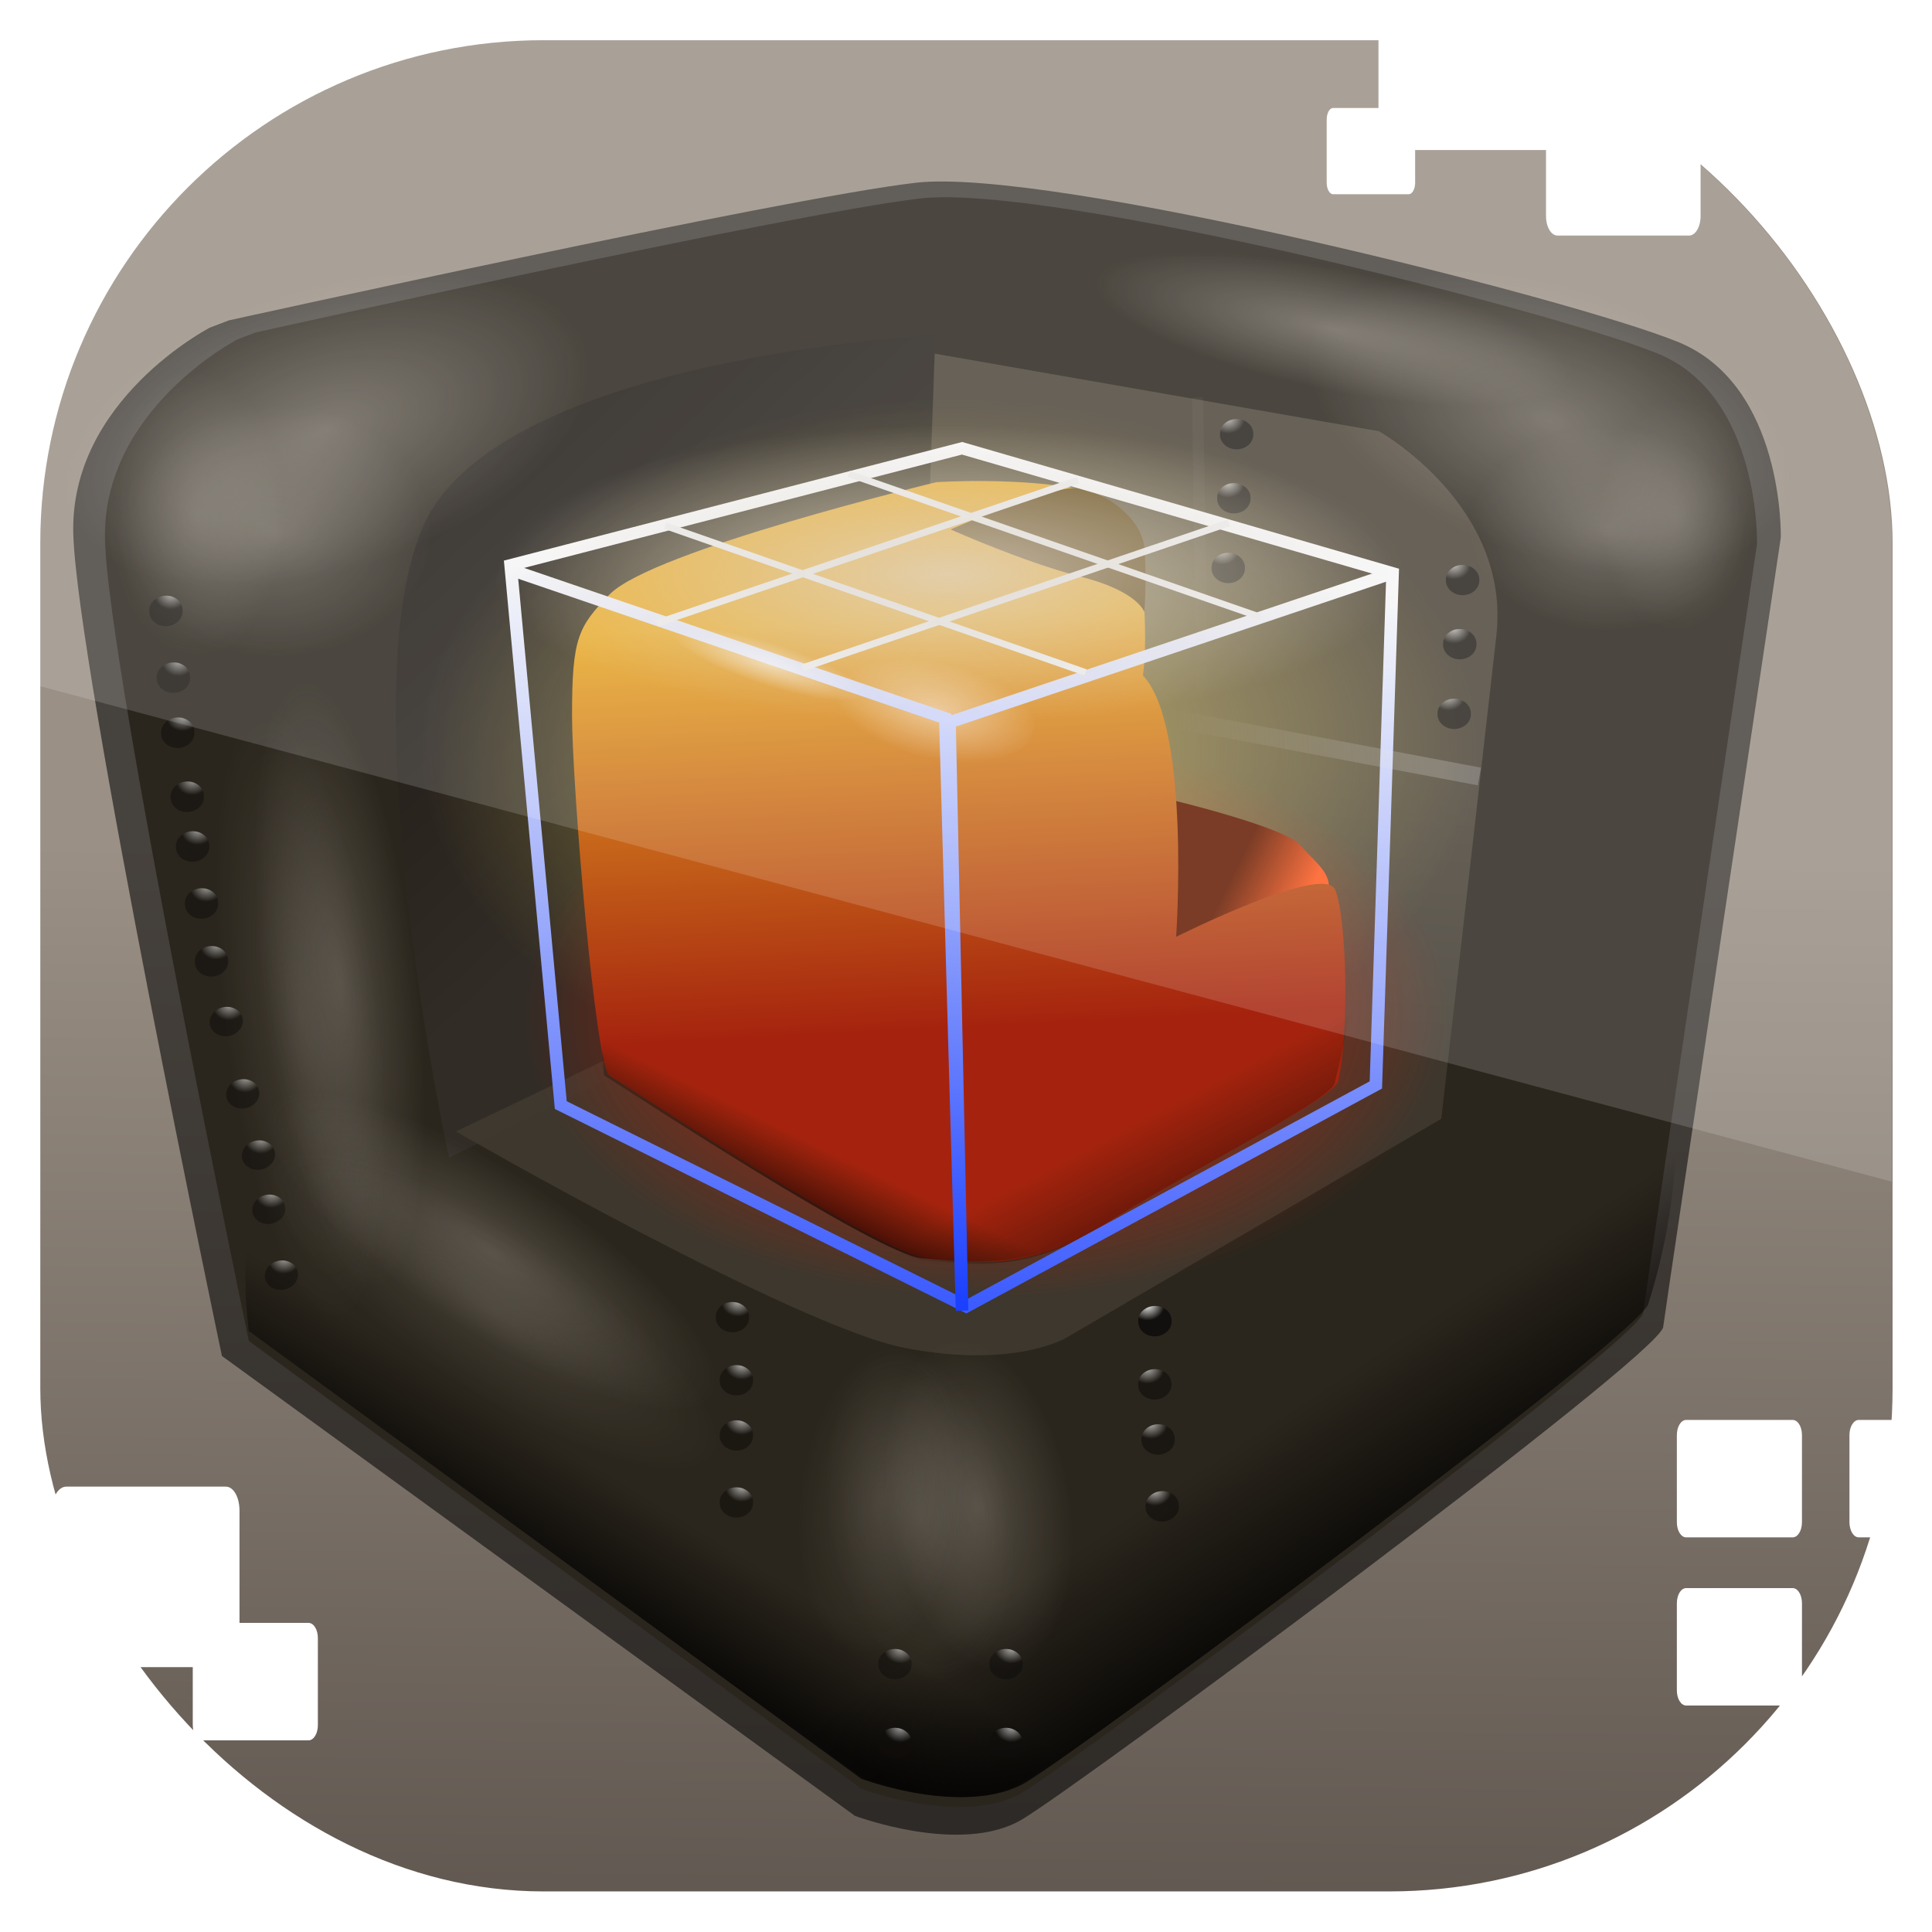 <?xml version="1.0" encoding="UTF-8" standalone="no"?>
<!-- Created with Inkscape (http://www.inkscape.org/) -->

<svg
   xmlns:dc="http://purl.org/dc/elements/1.1/"
   xmlns:cc="http://creativecommons.org/ns#"
   xmlns:rdf="http://www.w3.org/1999/02/22-rdf-syntax-ns#"
   xmlns:svg="http://www.w3.org/2000/svg"
   xmlns="http://www.w3.org/2000/svg"
   xmlns:xlink="http://www.w3.org/1999/xlink"
   xmlns:sodipodi="http://sodipodi.sourceforge.net/DTD/sodipodi-0.dtd"
   xmlns:inkscape="http://www.inkscape.org/namespaces/inkscape"
   width="96"
   height="96"
   id="svg11037"
   version="1.1"
   inkscape:version="0.48.3.1 r9886"
   sodipodi:docname="sauerbraten.svg">
  <defs
     id="defs11039">
    <linearGradient
       y2="1046.1"
       x2="48"
       y1="962.622"
       x1="48"
       gradientTransform="matrix(1.15,0,0,1.15,-7.2,-150.653)"
       gradientUnits="userSpaceOnUse"
       id="linearGradient3886"
       xlink:href="#linearGradient3795"
       inkscape:collect="always" />
    <linearGradient
       id="linearGradient3795">
      <stop
         style="stop-color:#13a6fd;stop-opacity:1;"
         offset="0"
         id="stop3797" />
      <stop
         style="stop-color:#2975b6;stop-opacity:1;"
         offset="1"
         id="stop3799" />
    </linearGradient>
    <linearGradient
       y2="1046.1"
       x2="48"
       y1="962.622"
       x1="48"
       gradientTransform="matrix(1.15,0,0,1.15,-7.2,-150.653)"
       gradientUnits="userSpaceOnUse"
       id="linearGradient11642"
       xlink:href="#linearGradient3795"
       inkscape:collect="always" />
    <clipPath
       clipPathUnits="userSpaceOnUse"
       id="clipPath3009">
      <path
         id="path3011"
         d="m -2,956.362 -96,0 0,33.562 96,25.687 0,-59.25 z"
         style="opacity:0.15;fill:#ffffff;fill-opacity:1;stroke:none"
         inkscape:connector-curvature="0" />
    </clipPath>
    <linearGradient
       x1="46.5"
       y1="-91.5"
       x2="47"
       y2="-44.5"
       id="linearGradient4477"
       xlink:href="#linearGradient14156"
       gradientUnits="userSpaceOnUse"
       gradientTransform="matrix(1.067,0,0,-1.06,-3.188,-4.339)" />
    <linearGradient
       id="linearGradient14156">
      <stop
         id="stop14158"
         style="stop-color:#5f564f;stop-opacity:1"
         offset="0" />
      <stop
         id="stop14160"
         style="stop-color:#9a9085;stop-opacity:1"
         offset="1" />
    </linearGradient>
    <linearGradient
       x1="155.927"
       y1="139.733"
       x2="162.034"
       y2="130.233"
       id="linearGradient4483"
       xlink:href="#linearGradient9233"
       gradientUnits="userSpaceOnUse"
       gradientTransform="matrix(0.481,0,0,0.456,-47.722,11.028)" />
    <linearGradient
       id="linearGradient9233">
      <stop
         id="stop9235"
         style="stop-color:#000000;stop-opacity:1"
         offset="0" />
      <stop
         id="stop9237"
         style="stop-color:#000000;stop-opacity:0"
         offset="1" />
    </linearGradient>
    <linearGradient
       x1="230.155"
       y1="144.651"
       x2="221.029"
       y2="131.412"
       id="linearGradient4485"
       xlink:href="#linearGradient9233"
       gradientUnits="userSpaceOnUse"
       gradientTransform="matrix(0.483,0,0,0.455,-47.912,11.116)" />
    <linearGradient
       id="linearGradient3414">
      <stop
         id="stop3416"
         style="stop-color:#000000;stop-opacity:1"
         offset="0" />
      <stop
         id="stop3418"
         style="stop-color:#000000;stop-opacity:0"
         offset="1" />
    </linearGradient>
    <linearGradient
       x1="249.938"
       y1="11.597"
       x2="220.329"
       y2="-18.524"
       id="linearGradient4487"
       xlink:href="#linearGradient9179"
       gradientUnits="userSpaceOnUse"
       gradientTransform="matrix(0.486,0,0,0.456,-80.95,30.404)" />
    <linearGradient
       id="linearGradient9179">
      <stop
         id="stop9181"
         style="stop-color:#322d26;stop-opacity:1"
         offset="0" />
      <stop
         id="stop9183"
         style="stop-color:#1c1813;stop-opacity:1"
         offset="1" />
    </linearGradient>
    <linearGradient
       x1="56.956"
       y1="47.954"
       x2="57.851"
       y2="35.933"
       id="linearGradient4489"
       xlink:href="#linearGradient9187"
       gradientUnits="userSpaceOnUse"
       gradientTransform="matrix(0.982,0,0,0.957,-0.694,3.775)" />
    <linearGradient
       id="linearGradient9187">
      <stop
         id="stop9189"
         style="stop-color:#413b31;stop-opacity:1"
         offset="0" />
      <stop
         id="stop9191"
         style="stop-color:#544c40;stop-opacity:1"
         offset="1" />
    </linearGradient>
    <radialGradient
       cx="137.396"
       cy="97.404"
       r="2.475"
       fx="137.396"
       fy="97.404"
       id="radialGradient4491"
       xlink:href="#linearGradient9937"
       gradientUnits="userSpaceOnUse"
       gradientTransform="matrix(0.312,0,0,0.27,17.265,-3.304)" />
    <linearGradient
       id="linearGradient9937">
      <stop
         id="stop9939"
         style="stop-color:#ffffff;stop-opacity:1"
         offset="0" />
      <stop
         id="stop9941"
         style="stop-color:#0f0d0b;stop-opacity:1"
         offset="1" />
    </linearGradient>
    <radialGradient
       cx="163.872"
       cy="48.977"
       r="35.179"
       fx="163.872"
       fy="48.977"
       id="radialGradient4493"
       xlink:href="#linearGradient9581"
       gradientUnits="userSpaceOnUse"
       gradientTransform="matrix(0.611,0,0,0.371,-51.26,32.081)" />
    <linearGradient
       id="linearGradient9581">
      <stop
         id="stop9583"
         style="stop-color:#e11f00;stop-opacity:1"
         offset="0" />
      <stop
         id="stop9585"
         style="stop-color:#e11f00;stop-opacity:0"
         offset="1" />
    </linearGradient>
    <radialGradient
       cx="17.812"
       cy="31.812"
       r="6.062"
       fx="17.812"
       fy="31.812"
       id="radialGradient4495"
       xlink:href="#linearGradient4381"
       gradientUnits="userSpaceOnUse"
       gradientTransform="matrix(1.2,0,0,0.956,-5.41,-2.233)" />
    <linearGradient
       id="linearGradient4381">
      <stop
         id="stop4383"
         style="stop-color:#d9cfc5;stop-opacity:1"
         offset="0" />
      <stop
         id="stop4385"
         style="stop-color:#d9cfc5;stop-opacity:0"
         offset="1" />
    </linearGradient>
    <radialGradient
       cx="163.872"
       cy="48.977"
       r="35.179"
       fx="163.872"
       fy="48.977"
       id="radialGradient4497"
       xlink:href="#linearGradient9561"
       gradientUnits="userSpaceOnUse"
       gradientTransform="matrix(0.697,0,0,0.456,-67.002,15.777)" />
    <linearGradient
       id="linearGradient9561">
      <stop
         id="stop9563"
         style="stop-color:#e7ce5c;stop-opacity:1"
         offset="0" />
      <stop
         id="stop9565"
         style="stop-color:#e7ce5c;stop-opacity:0"
         offset="1" />
    </linearGradient>
    <radialGradient
       cx="137.812"
       cy="97.404"
       r="2.475"
       fx="137.812"
       fy="97.404"
       id="radialGradient4499"
       xlink:href="#linearGradient9937"
       gradientUnits="userSpaceOnUse"
       gradientTransform="matrix(0.312,0,0,0.27,17.136,-0.373)" />
    <linearGradient
       id="linearGradient3445">
      <stop
         id="stop3447"
         style="stop-color:#ffffff;stop-opacity:1"
         offset="0" />
      <stop
         id="stop3449"
         style="stop-color:#0f0d0b;stop-opacity:1"
         offset="1" />
    </linearGradient>
    <linearGradient
       x1="445.75"
       y1="35.375"
       x2="451.713"
       y2="38.375"
       id="linearGradient4501"
       xlink:href="#linearGradient9455"
       gradientUnits="userSpaceOnUse"
       gradientTransform="matrix(0.536,0,0,0.54,-178.066,23.729)" />
    <linearGradient
       id="linearGradient9455">
      <stop
         id="stop9457"
         style="stop-color:#631a00;stop-opacity:1"
         offset="0" />
      <stop
         id="stop9459"
         style="stop-color:#ff5b20;stop-opacity:1"
         offset="1" />
    </linearGradient>
    <linearGradient
       x1="391.25"
       y1="61.266"
       x2="389.52"
       y2="26.516"
       id="linearGradient4503"
       xlink:href="#linearGradient9443"
       gradientUnits="userSpaceOnUse"
       gradientTransform="matrix(0.536,0,0,0.54,-160.917,17.656)" />
    <linearGradient
       id="linearGradient9443">
      <stop
         id="stop9445"
         style="stop-color:#a5230e;stop-opacity:1"
         offset="0" />
      <stop
         id="stop9447"
         style="stop-color:#e8aa27;stop-opacity:1"
         offset="1" />
    </linearGradient>
    <radialGradient
       cx="137.812"
       cy="96.932"
       r="2.475"
       fx="137.812"
       fy="96.932"
       id="radialGradient4505"
       xlink:href="#linearGradient9937"
       gradientUnits="userSpaceOnUse"
       gradientTransform="matrix(0.312,0,0,0.27,16.876,2.813)" />
    <linearGradient
       id="linearGradient3460">
      <stop
         id="stop3462"
         style="stop-color:#ffffff;stop-opacity:1"
         offset="0" />
      <stop
         id="stop3464"
         style="stop-color:#0f0d0b;stop-opacity:1"
         offset="1" />
    </linearGradient>
    <linearGradient
       x1="409.25"
       y1="75.766"
       x2="405.52"
       y2="68.516"
       id="linearGradient4507"
       xlink:href="#linearGradient9467"
       gradientUnits="userSpaceOnUse"
       gradientTransform="matrix(0.516,0,0,0.53,-151.711,17.713)" />
    <linearGradient
       id="linearGradient9467">
      <stop
         id="stop9469"
         style="stop-color:#160402;stop-opacity:1"
         offset="0" />
      <stop
         id="stop9471"
         style="stop-color:#1a1202;stop-opacity:0"
         offset="1" />
    </linearGradient>
    <filter
       color-interpolation-filters="sRGB"
       id="filter9511">
      <feGaussianBlur
         stdDeviation="0.075"
         id="feGaussianBlur9513" />
    </filter>
    <linearGradient
       x1="371.25"
       y1="74.266"
       x2="373.52"
       y2="69.516"
       id="linearGradient4509"
       xlink:href="#linearGradient9467"
       gradientUnits="userSpaceOnUse"
       gradientTransform="matrix(0.536,0,0,0.54,-161.177,17.641)" />
    <linearGradient
       id="linearGradient3473">
      <stop
         id="stop3475"
         style="stop-color:#160402;stop-opacity:1"
         offset="0" />
      <stop
         id="stop3477"
         style="stop-color:#1a1202;stop-opacity:0"
         offset="1" />
    </linearGradient>
    <radialGradient
       cx="279.25"
       cy="45.25"
       r="11.25"
       fx="279.25"
       fy="45.25"
       id="radialGradient4511"
       xlink:href="#linearGradient9479"
       gradientUnits="userSpaceOnUse"
       gradientTransform="matrix(0.412,0.099,-0.061,0.188,-65.672,0.175)" />
    <linearGradient
       id="linearGradient9479">
      <stop
         id="stop9481"
         style="stop-color:#ffffff;stop-opacity:1"
         offset="0" />
      <stop
         id="stop9483"
         style="stop-color:#ffffff;stop-opacity:0"
         offset="1" />
    </linearGradient>
    <linearGradient
       x1="446.038"
       y1="1.601"
       x2="443.502"
       y2="37.461"
       id="linearGradient4517"
       xlink:href="#linearGradient9656"
       gradientUnits="userSpaceOnUse" />
    <linearGradient
       id="linearGradient9656">
      <stop
         id="stop9658"
         style="stop-color:#f7f7f7;stop-opacity:1"
         offset="0" />
      <stop
         id="stop9660"
         style="stop-color:#3d5cff;stop-opacity:1"
         offset="1" />
    </linearGradient>
    <linearGradient
       x1="446.038"
       y1="1.601"
       x2="443.502"
       y2="65.241"
       id="linearGradient4513"
       xlink:href="#linearGradient9656"
       gradientUnits="userSpaceOnUse" />
    <linearGradient
       id="linearGradient3488">
      <stop
         id="stop3490"
         style="stop-color:#f7f7f7;stop-opacity:1"
         offset="0" />
      <stop
         id="stop3492"
         style="stop-color:#3d5cff;stop-opacity:1"
         offset="1" />
    </linearGradient>
    <linearGradient
       x1="446.038"
       y1="1.601"
       x2="443.502"
       y2="65.241"
       id="linearGradient4515"
       xlink:href="#linearGradient10226"
       gradientUnits="userSpaceOnUse" />
    <linearGradient
       id="linearGradient10226">
      <stop
         id="stop10228"
         style="stop-color:#f7f7f7;stop-opacity:1"
         offset="0" />
      <stop
         id="stop10230"
         style="stop-color:#1b40ff;stop-opacity:1"
         offset="1" />
    </linearGradient>
    <linearGradient
       x1="44"
       y1="77.25"
       x2="44.5"
       y2="81.75"
       id="linearGradient4519"
       xlink:href="#linearGradient9871"
       gradientUnits="userSpaceOnUse"
       gradientTransform="translate(1.125,0)" />
    <linearGradient
       id="linearGradient9871">
      <stop
         id="stop9873"
         style="stop-color:#e3e3e3;stop-opacity:1"
         offset="0" />
      <stop
         id="stop9875"
         style="stop-color:#e3e3e3;stop-opacity:0"
         offset="1" />
    </linearGradient>
    <filter
       x="-0.316"
       y="-0.013"
       width="1.633"
       height="1.025"
       color-interpolation-filters="sRGB"
       id="filter9887">
      <feGaussianBlur
         stdDeviation="0.033"
         id="feGaussianBlur9889" />
    </filter>
    <radialGradient
       cx="17.812"
       cy="31.812"
       r="6.062"
       fx="17.812"
       fy="31.812"
       id="radialGradient4521"
       xlink:href="#linearGradient4381"
       gradientUnits="userSpaceOnUse"
       gradientTransform="matrix(0.675,0,0,1.082,0.24,-7.01)" />
    <linearGradient
       id="linearGradient3505">
      <stop
         id="stop3507"
         style="stop-color:#d9cfc5;stop-opacity:1"
         offset="0" />
      <stop
         id="stop3509"
         style="stop-color:#d9cfc5;stop-opacity:0"
         offset="1" />
    </linearGradient>
    <linearGradient
       x1="44"
       y1="77.25"
       x2="44.5"
       y2="81.75"
       id="linearGradient4523"
       xlink:href="#linearGradient9871"
       gradientUnits="userSpaceOnUse"
       gradientTransform="matrix(-0.212,0.998,-2.587,-0.527,278.4,35.435)" />
    <linearGradient
       id="linearGradient3512">
      <stop
         id="stop3514"
         style="stop-color:#e3e3e3;stop-opacity:1"
         offset="0" />
      <stop
         id="stop3516"
         style="stop-color:#e3e3e3;stop-opacity:0"
         offset="1" />
    </linearGradient>
    <radialGradient
       cx="139.477"
       cy="97.404"
       r="2.475"
       fx="139.477"
       fy="97.404"
       id="radialGradient4525"
       xlink:href="#linearGradient9937"
       gradientUnits="userSpaceOnUse"
       gradientTransform="matrix(0.312,0,0,0.27,-5.922,45.53)" />
    <linearGradient
       id="linearGradient3519">
      <stop
         id="stop3521"
         style="stop-color:#ffffff;stop-opacity:1"
         offset="0" />
      <stop
         id="stop3523"
         style="stop-color:#0f0d0b;stop-opacity:1"
         offset="1" />
    </linearGradient>
    <radialGradient
       cx="139.477"
       cy="97.404"
       r="2.475"
       fx="139.477"
       fy="97.404"
       id="radialGradient4527"
       xlink:href="#linearGradient9937"
       gradientUnits="userSpaceOnUse"
       gradientTransform="matrix(0.312,0,0,0.27,-5.922,42.466)" />
    <linearGradient
       id="linearGradient3526">
      <stop
         id="stop3528"
         style="stop-color:#ffffff;stop-opacity:1"
         offset="0" />
      <stop
         id="stop3530"
         style="stop-color:#0f0d0b;stop-opacity:1"
         offset="1" />
    </linearGradient>
    <radialGradient
       cx="139.477"
       cy="97.404"
       r="2.475"
       fx="139.477"
       fy="97.404"
       id="radialGradient4529"
       xlink:href="#linearGradient9937"
       gradientUnits="userSpaceOnUse"
       gradientTransform="matrix(0.312,0,0,0.27,-5.922,39.943)" />
    <linearGradient
       id="linearGradient3533">
      <stop
         id="stop3535"
         style="stop-color:#ffffff;stop-opacity:1"
         offset="0" />
      <stop
         id="stop3537"
         style="stop-color:#0f0d0b;stop-opacity:1"
         offset="1" />
    </linearGradient>
    <radialGradient
       cx="139.477"
       cy="97.404"
       r="2.475"
       fx="139.477"
       fy="97.404"
       id="radialGradient4531"
       xlink:href="#linearGradient9937"
       gradientUnits="userSpaceOnUse"
       gradientTransform="matrix(0.312,0,0,0.27,-6.106,37.06)" />
    <linearGradient
       id="linearGradient3540">
      <stop
         id="stop3542"
         style="stop-color:#ffffff;stop-opacity:1"
         offset="0" />
      <stop
         id="stop3544"
         style="stop-color:#0f0d0b;stop-opacity:1"
         offset="1" />
    </linearGradient>
    <radialGradient
       cx="139.477"
       cy="97.404"
       r="2.475"
       fx="139.477"
       fy="97.404"
       id="radialGradient4533"
       xlink:href="#linearGradient9937"
       gradientUnits="userSpaceOnUse"
       gradientTransform="matrix(-0.312,0.018,0.017,0.27,98.606,43.194)" />
    <linearGradient
       id="linearGradient3547">
      <stop
         id="stop3549"
         style="stop-color:#ffffff;stop-opacity:1"
         offset="0" />
      <stop
         id="stop3551"
         style="stop-color:#0f0d0b;stop-opacity:1"
         offset="1" />
    </linearGradient>
    <radialGradient
       cx="139.477"
       cy="97.404"
       r="2.475"
       fx="139.477"
       fy="97.404"
       id="radialGradient4535"
       xlink:href="#linearGradient9937"
       gradientUnits="userSpaceOnUse"
       gradientTransform="matrix(-0.312,0.018,0.017,0.27,98.417,40.136)" />
    <linearGradient
       id="linearGradient3554">
      <stop
         id="stop3556"
         style="stop-color:#ffffff;stop-opacity:1"
         offset="0" />
      <stop
         id="stop3558"
         style="stop-color:#0f0d0b;stop-opacity:1"
         offset="1" />
    </linearGradient>
    <radialGradient
       cx="139.477"
       cy="97.404"
       r="2.475"
       fx="139.477"
       fy="97.404"
       id="radialGradient4537"
       xlink:href="#linearGradient9937"
       gradientUnits="userSpaceOnUse"
       gradientTransform="matrix(-0.312,0.018,0.017,0.27,98.262,37.618)" />
    <linearGradient
       id="linearGradient3561">
      <stop
         id="stop3563"
         style="stop-color:#ffffff;stop-opacity:1"
         offset="0" />
      <stop
         id="stop3565"
         style="stop-color:#0f0d0b;stop-opacity:1"
         offset="1" />
    </linearGradient>
    <radialGradient
       cx="139.477"
       cy="97.404"
       r="2.475"
       fx="139.477"
       fy="97.404"
       id="radialGradient4539"
       xlink:href="#linearGradient9937"
       gradientUnits="userSpaceOnUse"
       gradientTransform="matrix(-0.312,0.018,0.017,0.27,98.268,34.729)" />
    <linearGradient
       id="linearGradient3568">
      <stop
         id="stop3570"
         style="stop-color:#ffffff;stop-opacity:1"
         offset="0" />
      <stop
         id="stop3572"
         style="stop-color:#0f0d0b;stop-opacity:1"
         offset="1" />
    </linearGradient>
    <radialGradient
       cx="139.477"
       cy="97.404"
       r="2.475"
       fx="139.477"
       fy="97.404"
       id="radialGradient4541"
       xlink:href="#linearGradient9937"
       gradientUnits="userSpaceOnUse"
       gradientTransform="matrix(0.312,0,0,0.27,1.428,52.919)" />
    <linearGradient
       id="linearGradient3575">
      <stop
         id="stop3577"
         style="stop-color:#ffffff;stop-opacity:1"
         offset="0" />
      <stop
         id="stop3579"
         style="stop-color:#0f0d0b;stop-opacity:1"
         offset="1" />
    </linearGradient>
    <radialGradient
       cx="139.477"
       cy="97.404"
       r="2.475"
       fx="139.477"
       fy="97.404"
       id="radialGradient4543"
       xlink:href="#linearGradient9937"
       gradientUnits="userSpaceOnUse"
       gradientTransform="matrix(0.312,0,0,0.27,1.428,56.523)" />
    <linearGradient
       id="linearGradient3582">
      <stop
         id="stop3584"
         style="stop-color:#ffffff;stop-opacity:1"
         offset="0" />
      <stop
         id="stop3586"
         style="stop-color:#0f0d0b;stop-opacity:1"
         offset="1" />
    </linearGradient>
    <radialGradient
       cx="139.477"
       cy="97.404"
       r="2.475"
       fx="139.477"
       fy="97.404"
       id="radialGradient4545"
       xlink:href="#linearGradient9937"
       gradientUnits="userSpaceOnUse"
       gradientTransform="matrix(0.312,0,0,0.27,6.573,52.919)" />
    <linearGradient
       id="linearGradient3589">
      <stop
         id="stop3591"
         style="stop-color:#ffffff;stop-opacity:1"
         offset="0" />
      <stop
         id="stop3593"
         style="stop-color:#0f0d0b;stop-opacity:1"
         offset="1" />
    </linearGradient>
    <radialGradient
       cx="139.477"
       cy="97.404"
       r="2.475"
       fx="139.477"
       fy="97.404"
       id="radialGradient4547"
       xlink:href="#linearGradient9937"
       gradientUnits="userSpaceOnUse"
       gradientTransform="matrix(0.312,0,0,0.27,6.573,56.523)" />
    <linearGradient
       id="linearGradient3596">
      <stop
         id="stop3598"
         style="stop-color:#ffffff;stop-opacity:1"
         offset="0" />
      <stop
         id="stop3600"
         style="stop-color:#0f0d0b;stop-opacity:1"
         offset="1" />
    </linearGradient>
    <radialGradient
       cx="139.477"
       cy="97.404"
       r="2.475"
       fx="139.477"
       fy="97.404"
       id="radialGradient4549"
       xlink:href="#linearGradient9937"
       gradientUnits="userSpaceOnUse"
       gradientTransform="matrix(0.307,-0.057,0.051,0.265,-31.392,43.54)" />
    <linearGradient
       id="linearGradient3603">
      <stop
         id="stop3605"
         style="stop-color:#ffffff;stop-opacity:1"
         offset="0" />
      <stop
         id="stop3607"
         style="stop-color:#0f0d0b;stop-opacity:1"
         offset="1" />
    </linearGradient>
    <radialGradient
       cx="139.477"
       cy="97.404"
       r="2.475"
       fx="139.477"
       fy="97.404"
       id="radialGradient4551"
       xlink:href="#linearGradient9937"
       gradientUnits="userSpaceOnUse"
       gradientTransform="matrix(0.307,-0.057,0.051,0.265,-31.975,40.53)" />
    <linearGradient
       id="linearGradient3610">
      <stop
         id="stop3612"
         style="stop-color:#ffffff;stop-opacity:1"
         offset="0" />
      <stop
         id="stop3614"
         style="stop-color:#0f0d0b;stop-opacity:1"
         offset="1" />
    </linearGradient>
    <radialGradient
       cx="18.312"
       cy="51.125"
       r="2.938"
       fx="18.312"
       fy="51.125"
       id="radialGradient4553"
       xlink:href="#linearGradient4399"
       gradientUnits="userSpaceOnUse"
       gradientTransform="matrix(1.215,-0.087,0.575,4.771,-34.491,-192.15)" />
    <linearGradient
       id="linearGradient4399">
      <stop
         id="stop4401"
         style="stop-color:#d9cfc5;stop-opacity:1"
         offset="0" />
      <stop
         id="stop4403"
         style="stop-color:#d9cfc5;stop-opacity:0"
         offset="1" />
    </linearGradient>
    <radialGradient
       cx="139.477"
       cy="97.404"
       r="2.475"
       fx="139.477"
       fy="97.404"
       id="radialGradient4555"
       xlink:href="#linearGradient9937"
       gradientUnits="userSpaceOnUse"
       gradientTransform="matrix(0.307,-0.057,0.051,0.265,-32.456,38.051)" />
    <linearGradient
       id="linearGradient3621">
      <stop
         id="stop3623"
         style="stop-color:#ffffff;stop-opacity:1"
         offset="0" />
      <stop
         id="stop3625"
         style="stop-color:#0f0d0b;stop-opacity:1"
         offset="1" />
    </linearGradient>
    <radialGradient
       cx="139.477"
       cy="97.404"
       r="2.475"
       fx="139.477"
       fy="97.404"
       id="radialGradient4557"
       xlink:href="#linearGradient9937"
       gradientUnits="userSpaceOnUse"
       gradientTransform="matrix(0.307,-0.057,0.051,0.265,-33.185,35.252)" />
    <linearGradient
       id="linearGradient3628">
      <stop
         id="stop3630"
         style="stop-color:#ffffff;stop-opacity:1"
         offset="0" />
      <stop
         id="stop3632"
         style="stop-color:#0f0d0b;stop-opacity:1"
         offset="1" />
    </linearGradient>
    <radialGradient
       cx="139.477"
       cy="97.404"
       r="2.475"
       fx="139.477"
       fy="97.404"
       id="radialGradient4559"
       xlink:href="#linearGradient9937"
       gradientUnits="userSpaceOnUse"
       gradientTransform="matrix(0.307,-0.057,0.051,0.265,-33.949,31.948)" />
    <linearGradient
       id="linearGradient3635">
      <stop
         id="stop3637"
         style="stop-color:#ffffff;stop-opacity:1"
         offset="0" />
      <stop
         id="stop3639"
         style="stop-color:#0f0d0b;stop-opacity:1"
         offset="1" />
    </linearGradient>
    <radialGradient
       cx="139.477"
       cy="97.404"
       r="2.475"
       fx="139.477"
       fy="97.404"
       id="radialGradient4561"
       xlink:href="#linearGradient9937"
       gradientUnits="userSpaceOnUse"
       gradientTransform="matrix(0.311,-0.024,0.022,0.269,-32.273,24.19)" />
    <linearGradient
       id="linearGradient3642">
      <stop
         id="stop3644"
         style="stop-color:#ffffff;stop-opacity:1"
         offset="0" />
      <stop
         id="stop3646"
         style="stop-color:#0f0d0b;stop-opacity:1"
         offset="1" />
    </linearGradient>
    <radialGradient
       cx="139.477"
       cy="97.404"
       r="2.475"
       fx="139.477"
       fy="97.404"
       id="radialGradient4563"
       xlink:href="#linearGradient9937"
       gradientUnits="userSpaceOnUse"
       gradientTransform="matrix(0.311,-0.024,0.022,0.269,-32.734,21.547)" />
    <linearGradient
       id="linearGradient3649">
      <stop
         id="stop3651"
         style="stop-color:#ffffff;stop-opacity:1"
         offset="0" />
      <stop
         id="stop3653"
         style="stop-color:#0f0d0b;stop-opacity:1"
         offset="1" />
    </linearGradient>
    <radialGradient
       cx="139.477"
       cy="97.404"
       r="2.475"
       fx="139.477"
       fy="97.404"
       id="radialGradient4565"
       xlink:href="#linearGradient9937"
       gradientUnits="userSpaceOnUse"
       gradientTransform="matrix(0.311,-0.024,0.022,0.269,-33.147,18.942)" />
    <linearGradient
       id="linearGradient3656">
      <stop
         id="stop3658"
         style="stop-color:#ffffff;stop-opacity:1"
         offset="0" />
      <stop
         id="stop3660"
         style="stop-color:#0f0d0b;stop-opacity:1"
         offset="1" />
    </linearGradient>
    <radialGradient
       cx="139.477"
       cy="97.404"
       r="2.475"
       fx="139.477"
       fy="97.404"
       id="radialGradient4567"
       xlink:href="#linearGradient9937"
       gradientUnits="userSpaceOnUse"
       gradientTransform="matrix(0.311,-0.024,0.022,0.269,-33.394,16.668)" />
    <linearGradient
       id="linearGradient3663">
      <stop
         id="stop3665"
         style="stop-color:#ffffff;stop-opacity:1"
         offset="0" />
      <stop
         id="stop3667"
         style="stop-color:#0f0d0b;stop-opacity:1"
         offset="1" />
    </linearGradient>
    <radialGradient
       cx="139.477"
       cy="97.404"
       r="2.475"
       fx="139.477"
       fy="97.404"
       id="radialGradient4569"
       xlink:href="#linearGradient9937"
       gradientUnits="userSpaceOnUse"
       gradientTransform="matrix(0.311,-0.024,0.022,0.269,-33.832,13.741)" />
    <linearGradient
       id="linearGradient3670">
      <stop
         id="stop3672"
         style="stop-color:#ffffff;stop-opacity:1"
         offset="0" />
      <stop
         id="stop3674"
         style="stop-color:#0f0d0b;stop-opacity:1"
         offset="1" />
    </linearGradient>
    <radialGradient
       cx="139.477"
       cy="97.404"
       r="2.475"
       fx="139.477"
       fy="97.404"
       id="radialGradient4571"
       xlink:href="#linearGradient9937"
       gradientUnits="userSpaceOnUse"
       gradientTransform="matrix(0.311,-0.024,0.022,0.269,-34.033,11.226)" />
    <linearGradient
       id="linearGradient3677">
      <stop
         id="stop3679"
         style="stop-color:#ffffff;stop-opacity:1"
         offset="0" />
      <stop
         id="stop3681"
         style="stop-color:#0f0d0b;stop-opacity:1"
         offset="1" />
    </linearGradient>
    <radialGradient
       cx="139.477"
       cy="97.404"
       r="2.475"
       fx="139.477"
       fy="97.404"
       id="radialGradient4573"
       xlink:href="#linearGradient9937"
       gradientUnits="userSpaceOnUse"
       gradientTransform="matrix(0.311,-0.024,0.022,0.269,-34.381,8.174)" />
    <linearGradient
       id="linearGradient3684">
      <stop
         id="stop3686"
         style="stop-color:#ffffff;stop-opacity:1"
         offset="0" />
      <stop
         id="stop3688"
         style="stop-color:#0f0d0b;stop-opacity:1"
         offset="1" />
    </linearGradient>
    <radialGradient
       cx="279.25"
       cy="45.25"
       r="11.25"
       fx="279.25"
       fy="45.25"
       id="radialGradient4575"
       xlink:href="#linearGradient9479"
       gradientUnits="userSpaceOnUse"
       gradientTransform="matrix(0.39,0.135,-0.079,0.066,-66.476,-6.479)" />
    <linearGradient
       id="linearGradient3691">
      <stop
         id="stop3693"
         style="stop-color:#ffffff;stop-opacity:1"
         offset="0" />
      <stop
         id="stop3695"
         style="stop-color:#ffffff;stop-opacity:0"
         offset="1" />
    </linearGradient>
    <radialGradient
       cx="137.396"
       cy="97.404"
       r="2.475"
       fx="137.396"
       fy="97.404"
       id="radialGradient4577"
       xlink:href="#linearGradient9937"
       gradientUnits="userSpaceOnUse"
       gradientTransform="matrix(0.312,0,0,0.27,27.739,3.364)" />
    <linearGradient
       id="linearGradient3698">
      <stop
         id="stop3700"
         style="stop-color:#ffffff;stop-opacity:1"
         offset="0" />
      <stop
         id="stop3702"
         style="stop-color:#0f0d0b;stop-opacity:1"
         offset="1" />
    </linearGradient>
    <radialGradient
       cx="137.812"
       cy="97.404"
       r="2.475"
       fx="137.812"
       fy="97.404"
       id="radialGradient4579"
       xlink:href="#linearGradient9937"
       gradientUnits="userSpaceOnUse"
       gradientTransform="matrix(0.312,0,0,0.27,27.609,6.295)" />
    <linearGradient
       id="linearGradient3705">
      <stop
         id="stop3707"
         style="stop-color:#ffffff;stop-opacity:1"
         offset="0" />
      <stop
         id="stop3709"
         style="stop-color:#0f0d0b;stop-opacity:1"
         offset="1" />
    </linearGradient>
    <radialGradient
       cx="137.812"
       cy="96.932"
       r="2.475"
       fx="137.812"
       fy="96.932"
       id="radialGradient4581"
       xlink:href="#linearGradient9937"
       gradientUnits="userSpaceOnUse"
       gradientTransform="matrix(0.312,0,0,0.27,27.349,9.481)" />
    <linearGradient
       id="linearGradient3712">
      <stop
         id="stop3714"
         style="stop-color:#ffffff;stop-opacity:1"
         offset="0" />
      <stop
         id="stop3716"
         style="stop-color:#0f0d0b;stop-opacity:1"
         offset="1" />
    </linearGradient>
    <radialGradient
       cx="17.812"
       cy="31.812"
       r="6.062"
       fx="17.812"
       fy="31.812"
       id="radialGradient4583"
       xlink:href="#linearGradient4381"
       gradientUnits="userSpaceOnUse"
       gradientTransform="matrix(0.309,1.024,-2.004,0.616,76.621,-14.413)" />
    <linearGradient
       id="linearGradient3719">
      <stop
         id="stop3721"
         style="stop-color:#d9cfc5;stop-opacity:1"
         offset="0" />
      <stop
         id="stop3723"
         style="stop-color:#d9cfc5;stop-opacity:0"
         offset="1" />
    </linearGradient>
    <radialGradient
       cx="18.312"
       cy="51.125"
       r="2.938"
       fx="18.312"
       fy="51.125"
       id="radialGradient4585"
       xlink:href="#linearGradient4399"
       gradientUnits="userSpaceOnUse"
       gradientTransform="matrix(1.215,-0.087,0.575,4.771,-32.688,-193.642)" />
    <linearGradient
       id="linearGradient3726">
      <stop
         id="stop3728"
         style="stop-color:#d9cfc5;stop-opacity:1"
         offset="0" />
      <stop
         id="stop3730"
         style="stop-color:#d9cfc5;stop-opacity:0"
         offset="1" />
    </linearGradient>
    <radialGradient
       cx="18.312"
       cy="51.125"
       r="2.938"
       fx="18.312"
       fy="51.125"
       id="radialGradient4587"
       xlink:href="#linearGradient4399"
       gradientUnits="userSpaceOnUse"
       gradientTransform="matrix(0.431,-1.19,3.536,2.181,-162.706,-28.672)" />
    <linearGradient
       id="linearGradient3733">
      <stop
         id="stop3735"
         style="stop-color:#d9cfc5;stop-opacity:1"
         offset="0" />
      <stop
         id="stop3737"
         style="stop-color:#d9cfc5;stop-opacity:0"
         offset="1" />
    </linearGradient>
    <radialGradient
       cx="18.312"
       cy="51.125"
       r="2.938"
       fx="18.312"
       fy="51.125"
       id="radialGradient4589"
       xlink:href="#linearGradient4399"
       gradientUnits="userSpaceOnUse"
       gradientTransform="matrix(0.431,-1.19,3.536,2.181,-162.576,-25.92)" />
    <linearGradient
       id="linearGradient3740">
      <stop
         id="stop3742"
         style="stop-color:#d9cfc5;stop-opacity:1"
         offset="0" />
      <stop
         id="stop3744"
         style="stop-color:#d9cfc5;stop-opacity:0"
         offset="1" />
    </linearGradient>
    <radialGradient
       cx="17.812"
       cy="31.812"
       r="6.062"
       fx="17.812"
       fy="31.812"
       id="radialGradient4591"
       xlink:href="#linearGradient4381"
       gradientUnits="userSpaceOnUse"
       gradientTransform="matrix(-1.048,0,0,0.773,96.369,3.465)" />
    <linearGradient
       id="linearGradient3747">
      <stop
         id="stop3749"
         style="stop-color:#d9cfc5;stop-opacity:1"
         offset="0" />
      <stop
         id="stop3751"
         style="stop-color:#d9cfc5;stop-opacity:0"
         offset="1" />
    </linearGradient>
    <radialGradient
       cx="17.812"
       cy="31.812"
       r="6.062"
       fx="17.812"
       fy="31.812"
       id="radialGradient4593"
       xlink:href="#linearGradient4381"
       gradientUnits="userSpaceOnUse"
       gradientTransform="matrix(-0.284,0.98,1.839,0.589,21.595,-13.101)" />
    <linearGradient
       id="linearGradient3754">
      <stop
         id="stop3756"
         style="stop-color:#d9cfc5;stop-opacity:1"
         offset="0" />
      <stop
         id="stop3758"
         style="stop-color:#d9cfc5;stop-opacity:0"
         offset="1" />
    </linearGradient>
    <radialGradient
       cx="17.812"
       cy="31.812"
       r="6.062"
       fx="17.812"
       fy="31.812"
       id="radialGradient4595"
       xlink:href="#linearGradient4381"
       gradientUnits="userSpaceOnUse"
       gradientTransform="matrix(-0.589,0,0,0.875,91.437,-0.394)" />
    <linearGradient
       id="linearGradient3761">
      <stop
         id="stop3763"
         style="stop-color:#d9cfc5;stop-opacity:1"
         offset="0" />
      <stop
         id="stop3765"
         style="stop-color:#d9cfc5;stop-opacity:0"
         offset="1" />
    </linearGradient>
    <radialGradient
       cx="17.812"
       cy="31.812"
       r="6.062"
       fx="17.812"
       fy="31.812"
       id="radialGradient4597"
       xlink:href="#linearGradient4381"
       gradientUnits="userSpaceOnUse"
       gradientTransform="matrix(-0.323,0.404,1.808,0.424,13.202,-1.8)" />
    <linearGradient
       id="linearGradient3768">
      <stop
         id="stop3770"
         style="stop-color:#d9cfc5;stop-opacity:1"
         offset="0" />
      <stop
         id="stop3772"
         style="stop-color:#d9cfc5;stop-opacity:0"
         offset="1" />
    </linearGradient>
    <radialGradient
       cx="18.312"
       cy="51.125"
       r="2.938"
       fx="18.312"
       fy="51.125"
       id="radialGradient4599"
       xlink:href="#linearGradient4399"
       gradientUnits="userSpaceOnUse"
       gradientTransform="matrix(1.469,0.092,0.254,2.567,8.693,-60.253)" />
    <linearGradient
       id="linearGradient3775">
      <stop
         id="stop3777"
         style="stop-color:#d9cfc5;stop-opacity:1"
         offset="0" />
      <stop
         id="stop3779"
         style="stop-color:#d9cfc5;stop-opacity:0"
         offset="1" />
    </linearGradient>
    <radialGradient
       cx="18.312"
       cy="51.125"
       r="2.938"
       fx="18.312"
       fy="51.125"
       id="radialGradient4601"
       xlink:href="#linearGradient4399"
       gradientUnits="userSpaceOnUse"
       gradientTransform="matrix(1.469,0.092,0.254,2.567,5.972,-59.754)" />
    <linearGradient
       id="linearGradient3782">
      <stop
         id="stop3784"
         style="stop-color:#d9cfc5;stop-opacity:1"
         offset="0" />
      <stop
         id="stop3786"
         style="stop-color:#d9cfc5;stop-opacity:0"
         offset="1" />
    </linearGradient>
    <radialGradient
       cx="18.312"
       cy="51.125"
       r="2.938"
       fx="18.312"
       fy="51.125"
       id="radialGradient4603"
       xlink:href="#linearGradient4399"
       gradientUnits="userSpaceOnUse"
       gradientTransform="matrix(1.281,0.086,-0.273,2.398,34.527,-51.747)" />
    <linearGradient
       id="linearGradient3789">
      <stop
         id="stop3791"
         style="stop-color:#d9cfc5;stop-opacity:1"
         offset="0" />
      <stop
         id="stop3793"
         style="stop-color:#d9cfc5;stop-opacity:0"
         offset="1" />
    </linearGradient>
    <radialGradient
       cx="51.562"
       cy="27.688"
       r="14.688"
       fx="51.562"
       fy="27.688"
       id="radialGradient4606"
       xlink:href="#linearGradient4465"
       gradientUnits="userSpaceOnUse"
       gradientTransform="matrix(1.437,0,0,0.464,-26.905,17.251)" />
    <linearGradient
       id="linearGradient4465">
      <stop
         id="stop4467"
         style="stop-color:#d9cfc5;stop-opacity:1"
         offset="0" />
      <stop
         id="stop4469"
         style="stop-color:#d9cfc5;stop-opacity:0"
         offset="1" />
    </linearGradient>
    <radialGradient
       r="14.688"
       fy="27.688"
       fx="51.562"
       cy="27.688"
       cx="51.562"
       gradientTransform="matrix(1.437,0,0,0.464,-26.905,17.251)"
       gradientUnits="userSpaceOnUse"
       id="radialGradient3870"
       xlink:href="#linearGradient4465"
       inkscape:collect="always" />
    <clipPath
       clipPathUnits="userSpaceOnUse"
       id="clipPath3662">
      <rect
         x="5.078"
         y="5.685"
         width="85.857"
         height="84.623"
         style="opacity:0.6;fill:#000000;fill-opacity:1"
         id="rect3664"
         rx="23.331"
         ry="22.995" />
    </clipPath>
  </defs>
  <sodipodi:namedview
     id="base"
     pagecolor="#ffffff"
     bordercolor="#666666"
     borderopacity="1.0"
     inkscape:pageopacity="0.0"
     inkscape:pageshadow="2"
     inkscape:zoom="3.959798"
     inkscape:cx="29.118614"
     inkscape:cy="49.863109"
     inkscape:document-units="px"
     inkscape:current-layer="layer1"
     showgrid="false"
     inkscape:window-width="1366"
     inkscape:window-height="684"
     inkscape:window-x="0"
     inkscape:window-y="26"
     inkscape:window-maximized="1"
     showguides="true"
     inkscape:guide-bbox="true">
    <sodipodi:guide
       orientation="0,1"
       position="-24.749,0"
       id="guide11064" />
    <sodipodi:guide
       orientation="0,1"
       position="-23.234,96"
       id="guide11066" />
    <sodipodi:guide
       orientation="1,0"
       position="0,54.801"
       id="guide11068" />
    <sodipodi:guide
       orientation="1,0"
       position="96,51.013"
       id="guide11070" />
    <sodipodi:guide
       orientation="0,1"
       position="-18.94,48"
       id="guide11072" />
    <sodipodi:guide
       orientation="1,0"
       position="48,79.297"
       id="guide11074" />
    <sodipodi:guide
       orientation="1,0"
       position="2,75.509"
       id="guide11076" />
    <sodipodi:guide
       orientation="0,1"
       position="-77.277,2"
       id="guide11078" />
    <sodipodi:guide
       orientation="1,0"
       position="94,77.782"
       id="guide11080" />
    <sodipodi:guide
       orientation="0,1"
       position="-65.912,94"
       id="guide11082" />
  </sodipodi:namedview>
  <g
     inkscape:label="Layer 1"
     inkscape:groupmode="layer"
     id="layer1"
     transform="translate(0,-956.362)">
    <g
       transform="matrix(1.072,0,0,1.087,-3.441,952.181)"
       id="g3323"
       clip-path="url(#clipPath3662)">
      <path
         inkscape:connector-curvature="0"
         style="fill:url(#linearGradient4477);fill-opacity:1;fill-rule:nonzero;stroke:none;display:inline"
         id="rect14020"
         d="m 9.611,3.083 c -3.545,0 -6.399,2.837 -6.399,6.362 l 0,67.329 2.4,0 0,-3.877 c 0,-0.601 0.306,-1.093 0.667,-1.093 l 7.399,0 c 0.361,0 0.633,0.492 0.633,1.093 l 0,5.136 3.2,0 c 0.24,0 0.433,0.304 0.433,0.696 l 0,3.976 c 0,0.391 -0.193,0.696 -0.433,0.696 l -4.933,0 c -0.24,0 -0.433,-0.304 -0.433,-0.696 l 0,-2.651 -3.866,0 0,2.419 c 0,0.477 -0.255,0.861 -0.567,0.861 l -4.499,0 0,2.452 c 0,3.524 2.854,6.362 6.399,6.362 l 76.791,0 c 3.545,0 6.399,-2.837 6.399,-6.362 l 0,-11.663 -3.433,0 c -0.24,0 -0.433,-0.304 -0.433,-0.696 l 0,-3.976 c 0,-0.391 0.193,-0.696 0.433,-0.696 l 3.433,0 0,-59.31 c 0,-3.524 -2.854,-6.362 -6.399,-6.362 l -9.266,0 0,4.738 4.366,0 c 0.298,0 0.533,0.398 0.533,0.895 l 0,5.003 c 0,0.497 -0.236,0.895 -0.533,0.895 l -6.099,0 c -0.298,0 -0.533,-0.398 -0.533,-0.895 l 0,-3.015 -6.066,0 0,1.491 c 0,0.287 -0.13,0.53 -0.3,0.53 l -3.5,0 c -0.17,0 -0.3,-0.243 -0.3,-0.53 l 0,-2.883 c 0,-0.287 0.13,-0.53 0.3,-0.53 l 2.1,0 0,-5.699 -57.493,0 z M 81.369,68.755 l 4.933,0 c 0.24,0 0.433,0.304 0.433,0.696 l 0,3.976 c 0,0.391 -0.193,0.696 -0.433,0.696 l -4.933,0 c -0.24,0 -0.433,-0.304 -0.433,-0.696 l 0,-3.976 c 0,-0.391 0.193,-0.696 0.433,-0.696 z m 0,7.687 4.933,0 c 0.24,0 0.433,0.304 0.433,0.696 l 0,3.976 c 0,0.391 -0.193,0.696 -0.433,0.696 l -4.933,0 c -0.24,0 -0.433,-0.304 -0.433,-0.696 l 0,-3.976 c 0,-0.391 0.193,-0.696 0.433,-0.696 z" />
      <path
         inkscape:connector-curvature="0"
         style="opacity:0.544;fill:#000000;fill-opacity:1;stroke:none"
         id="path4473"
         d="m 12.939,18.822 c 0,0 -6.508,3.311 -6.332,9.435 0.176,6.125 6.89,37.575 6.89,37.575 l 29.342,21.022 c 0,0 4.925,1.821 7.739,0.166 2.814,-1.655 29.548,-21.188 29.724,-22.512 0.176,-1.324 5.452,-36.085 5.452,-36.085 0,0 0.176,-6.952 -4.749,-8.939 -4.925,-1.986 -29.126,-7.995 -35.352,-7.283 -6.226,0.712 -31.834,6.29 -31.834,6.29 z" />
      <path
         inkscape:connector-curvature="0"
         style="fill:#2b261d;fill-opacity:1;stroke:none"
         id="path9173"
         d="m 14.203,19.367 c 0,0 -6.296,3.224 -6.126,9.188 0.17,5.964 6.666,36.589 6.666,36.589 l 28.388,20.471 c 0,0 4.765,1.773 7.487,0.161 2.723,-1.612 28.588,-20.632 28.758,-21.921 0.17,-1.289 5.275,-35.139 5.275,-35.139 0,0 0.17,-6.77 -4.594,-8.704 -4.765,-1.934 -28.18,-7.786 -34.203,-7.092 -6.023,0.694 -30.8,6.125 -30.8,6.125 z" />
      <path
         inkscape:connector-curvature="0"
         style="opacity:0.724;fill:url(#linearGradient4483);fill-opacity:1;stroke:none"
         id="path9241"
         d="m 14.742,64.688 28.388,20.471 c 0,0 4.765,1.773 7.487,0.161 C 53.34,83.708 79.205,64.688 79.376,63.399 86.662,26.748 10.63,31.062 14.742,64.688 z" />
      <path
         inkscape:connector-curvature="0"
         style="opacity:0.724;fill:url(#linearGradient4485);fill-opacity:1;stroke:none"
         id="path9229"
         d="m 14.765,64.713 28.485,20.447 c 0,0 4.781,1.771 7.513,0.161 C 53.495,83.711 79.448,64.713 79.619,63.425 92.125,24.108 8.193,11.098 14.765,64.713 z" />
      <path
         inkscape:connector-curvature="0"
         style="opacity:0.908;fill:url(#linearGradient4487);fill-opacity:1;stroke:none"
         id="path9175"
         d="m 46.532,19.167 c 0,0 -20.273,1.006 -23.71,8.743 -3.436,7.737 1.203,28.864 1.203,28.864 L 45.662,46.112 z" />
      <path
         inkscape:connector-curvature="0"
         style="opacity:0.82;fill:url(#linearGradient4489);fill-opacity:1;stroke:none"
         id="path9177"
         d="m 46.534,20.012 20.59,3.546 c 0,0 6.126,3.385 5.445,9.349 -0.413,3.615 -2.552,22.083 -2.552,22.083 l -17.357,9.994 c 0,0 -2.382,1.451 -7.487,0.484 -5.105,-0.967 -20.831,-9.899 -20.831,-9.899 L 45.611,45.527 z" />
      <path
         inkscape:connector-curvature="0"
         style="opacity:0.594;fill:url(#radialGradient4491);fill-opacity:1;stroke:none"
         id="path10176"
         d="m 61.304,23.694 a 0.773,0.668 0 1 1 -1.545,0 0.773,0.668 0 1 1 1.545,0 z" />
      <path
         inkscape:connector-curvature="0"
         style="fill:url(#radialGradient4493);fill-opacity:1;stroke:none"
         id="path9569"
         d="m 70.384,50.271 a 21.498,13.065 0 0 1 -42.996,0 21.498,13.065 0 1 1 42.996,0 z" />
      <path
         inkscape:connector-curvature="0"
         style="opacity:0.279;fill:url(#radialGradient4495);fill-opacity:1;stroke:none"
         id="path4379"
         d="m 23.244,28.192 a 7.276,5.798 0 0 1 -14.552,0 7.276,5.798 0 1 1 14.552,0 z" />
      <path
         inkscape:connector-curvature="0"
         style="opacity:0.65;fill:url(#radialGradient4497);fill-opacity:1;stroke:none"
         id="path9559"
         d="m 71.796,38.107 a 24.53,16.039 0 0 1 -49.06,0 24.53,16.039 0 1 1 49.06,0 z" />
      <path
         inkscape:connector-curvature="0"
         style="opacity:0.594;fill:url(#radialGradient4499);fill-opacity:1;stroke:none"
         id="path10178"
         d="m 61.174,26.624 a 0.773,0.668 0 1 1 -1.545,0 0.773,0.668 0 1 1 1.545,0 z" />
      <path
         inkscape:connector-curvature="0"
         style="fill:url(#linearGradient4501);fill-opacity:1;stroke:none"
         id="path9453"
         d="m 57.725,40.464 c 0,0 5.091,1.215 5.761,2.024 0.67,0.81 2.278,1.754 0.536,2.969 -1.742,1.215 -6.297,1.889 -6.297,1.889 z" />
      <path
         inkscape:connector-curvature="0"
         style="fill:url(#linearGradient4503);fill-opacity:1;stroke:none"
         id="path9441"
         d="m 46.606,25.889 c 0,0 -13.14,3.115 -15.139,5.128 -1.474,1.484 -1.742,2.024 -1.742,5.533 0,3.104 1.072,16.06 1.742,16.464 0.67,0.405 12.727,8.232 14.737,8.367 2.01,0.135 4.689,0.675 8.306,-1.619 3.617,-2.294 10.523,-5.692 10.718,-6.478 0.536,-2.159 0.402,-7.557 -0.134,-8.772 -0.536,-1.215 -7.368,2.159 -7.368,2.159 0,0 0.67,-9.447 -1.474,-11.876 -2.144,-2.429 -9.244,-5.263 -9.244,-5.263 0,0 2.144,1.35 3.215,2.159 1.072,0.81 5.761,2.294 5.761,3.779 0,1.484 0.268,-1.35 0.268,-1.35 0,0 0.536,-7.153 -2.545,-7.827 -3.081,-0.675 -7.101,-0.405 -7.101,-0.405 z" />
      <path
         inkscape:connector-curvature="0"
         style="opacity:0.594;fill:url(#radialGradient4505);fill-opacity:1;stroke:none"
         id="path10180"
         d="m 60.914,29.81 a 0.773,0.668 0 1 1 -1.545,0 0.773,0.668 0 1 1 1.545,0 z" />
      <path
         inkscape:connector-curvature="0"
         style="fill:#5c4109;fill-opacity:1;stroke:none"
         id="path9451"
         d="m 47.275,28.048 c 0,0 4.689,-2.024 5.895,-1.889 1.206,0.135 2.947,1.35 3.081,2.699 0.134,1.35 0,2.969 0,2.969 0,0 -0.268,-0.945 -2.947,-1.619 -2.679,-0.675 -6.029,-2.159 -6.029,-2.159 z" />
      <path
         inkscape:connector-curvature="0"
         style="opacity:0.673;fill:url(#linearGradient4507);fill-opacity:1;stroke:none;filter:url(#filter9511)"
         id="path9463"
         transform="matrix(1.039,0,0,1.019,-3.356,-0.289)"
         d="m 33.377,52.397 c 0.644,0.397 12.245,8.075 14.178,8.208 1.933,0.132 4.511,0.662 7.991,-1.589 3.48,-2.25 10.124,-5.584 10.311,-6.354 C 75.623,13.918 18.408,33.292 33.377,52.397 z" />
      <path
         inkscape:connector-curvature="0"
         style="opacity:0.673;fill:url(#linearGradient4509);fill-opacity:1;stroke:none"
         id="path9473"
         d="m 31.207,52.999 c 0.67,0.405 12.727,8.232 14.737,8.367 2.01,0.135 4.689,0.675 8.306,-1.619 3.617,-2.294 10.523,-5.692 10.718,-6.478 C 65.126,19.02 29.176,35.303 31.207,52.999 z" />
      <path
         inkscape:connector-curvature="0"
         style="opacity:0.461;fill:url(#radialGradient4511);fill-opacity:1;stroke:none"
         id="path9477"
         d="m 51.118,37.352 a 4.765,2.219 12.222 1 1 -9.26,-2.219 4.765,2.219 12.222 0 1 9.26,2.219 z" />
      <g
         style="fill:none;stroke:url(#linearGradient4517);stroke-width:1.063;stroke-miterlimit:4;stroke-dasharray:none"
         id="g9644"
         transform="matrix(0.548,0,0,0.521,-195.156,29.398)">
        <path
           inkscape:connector-curvature="0"
           style="fill:none;stroke:url(#linearGradient4513);stroke-width:1.063;stroke-linecap:butt;stroke-linejoin:miter;stroke-miterlimit:4;stroke-opacity:1;stroke-dasharray:none"
           id="path9640"
           d="M 443.356,-9.712 405.172,0.541 409.415,47.917 443.71,65.594 478.358,46.149 479.772,1.248 z" />
        <path
           inkscape:connector-curvature="0"
           style="fill:none;stroke:url(#linearGradient4515);stroke-width:1.063;stroke-linecap:butt;stroke-linejoin:miter;stroke-miterlimit:4;stroke-opacity:1;stroke-dasharray:none"
           id="path9642"
           d="M 479.772,1.24 442.295,14.329 443.356,65.948 441.942,13.976 405.562,1.083" />
      </g>
      <path
         inkscape:connector-curvature="0"
         style="opacity:0.198;fill:none;stroke:url(#linearGradient4519);stroke-width:0.5;stroke-linecap:butt;stroke-linejoin:miter;stroke-miterlimit:4;stroke-opacity:1;stroke-dasharray:none;filter:url(#filter9887)"
         id="path9927"
         transform="matrix(1.039,0,0,2.591,11.577,-175.751)"
         d="M 45.375,76.326 45.625,82.75" />
      <path
         inkscape:connector-curvature="0"
         style="opacity:0.186;fill:url(#radialGradient4521);fill-opacity:1;stroke:none"
         id="path4393"
         d="m 16.358,27.427 a 4.093,6.563 0 0 1 -8.185,0 4.093,6.563 0 1 1 8.185,0 z" />
      <path
         inkscape:connector-curvature="0"
         style="opacity:0.23;fill:none;stroke:url(#linearGradient4523);stroke-width:0.821;stroke-linecap:butt;stroke-linejoin:miter;stroke-miterlimit:4;stroke-opacity:1;stroke-dasharray:none"
         id="path9931"
         d="M 71.782,39.342 54.917,36.205" />
      <path
         inkscape:connector-curvature="0"
         style="opacity:0.59;fill:url(#radialGradient4525);fill-opacity:1;stroke:none"
         id="path9935"
         d="m 38.116,72.527 a 0.773,0.668 0 1 1 -1.545,0 0.773,0.668 0 1 1 1.545,0 z" />
      <path
         inkscape:connector-curvature="0"
         style="opacity:0.59;fill:url(#radialGradient4527);fill-opacity:1;stroke:none"
         id="path9949"
         d="m 38.116,69.464 a 0.773,0.668 0 1 1 -1.545,0 0.773,0.668 0 1 1 1.545,0 z" />
      <path
         inkscape:connector-curvature="0"
         style="opacity:0.59;fill:url(#radialGradient4529);fill-opacity:1;stroke:none"
         id="path9953"
         d="m 38.116,66.941 a 0.773,0.668 0 1 1 -1.545,0 0.773,0.668 0 1 1 1.545,0 z" />
      <path
         inkscape:connector-curvature="0"
         style="opacity:0.59;fill:url(#radialGradient4531);fill-opacity:1;stroke:none"
         id="path9957"
         d="m 37.933,64.057 a 0.773,0.668 0 1 1 -1.545,0 0.773,0.668 0 1 1 1.545,0 z" />
      <path
         inkscape:connector-curvature="0"
         style="opacity:0.604;fill:url(#radialGradient4533);fill-opacity:1;stroke:none"
         id="path9993"
         d="m 56.31,72.751 a 0.668,0.773 87.003 1 0 1.542,-0.092 0.668,0.773 87.003 1 0 -1.542,0.092 z" />
      <path
         inkscape:connector-curvature="0"
         style="opacity:0.604;fill:url(#radialGradient4535);fill-opacity:1;stroke:none"
         id="path9995"
         d="m 56.122,69.693 a 0.668,0.773 87.003 1 0 1.542,-0.092 0.668,0.773 87.003 1 0 -1.542,0.092 z" />
      <path
         inkscape:connector-curvature="0"
         style="opacity:0.604;fill:url(#radialGradient4537);fill-opacity:1;stroke:none"
         id="path9997"
         d="m 55.966,67.175 a 0.668,0.773 87.003 1 0 1.542,-0.092 0.668,0.773 87.003 1 0 -1.542,0.092 z" />
      <path
         inkscape:connector-curvature="0"
         style="opacity:0.88;fill:url(#radialGradient4539);fill-opacity:1;stroke:none"
         id="path9999"
         d="m 55.972,64.286 a 0.668,0.773 87.003 1 0 1.542,-0.092 0.668,0.773 87.003 1 0 -1.542,0.092 z" />
      <path
         inkscape:connector-curvature="0"
         style="opacity:0.521;fill:url(#radialGradient4541);fill-opacity:1;stroke:none"
         id="path10009"
         d="m 45.466,79.916 a 0.773,0.668 0 1 1 -1.545,0 0.773,0.668 0 1 1 1.545,0 z" />
      <path
         inkscape:connector-curvature="0"
         style="opacity:0.571;fill:url(#radialGradient4543);fill-opacity:1;stroke:none"
         id="path10013"
         d="m 45.466,83.52 a 0.773,0.668 0 1 1 -1.545,0 0.773,0.668 0 1 1 1.545,0 z" />
      <path
         inkscape:connector-curvature="0"
         style="opacity:0.594;fill:url(#radialGradient4545);fill-opacity:1;stroke:none"
         id="path10017"
         d="m 50.611,79.916 a 0.773,0.668 0 1 1 -1.545,0 0.773,0.668 0 1 1 1.545,0 z" />
      <path
         inkscape:connector-curvature="0"
         style="opacity:0.594;fill:url(#radialGradient4547);fill-opacity:1;stroke:none"
         id="path10019"
         d="m 50.611,83.52 a 0.773,0.668 0 1 1 -1.545,0 0.773,0.668 0 1 1 1.545,0 z" />
      <path
         inkscape:connector-curvature="0"
         style="opacity:0.53;fill:url(#radialGradient4549);fill-opacity:1;stroke:none"
         id="path10025"
         d="m 17.013,61.995 a 0.669,0.772 80.663 1 1 -1.518,0.283 0.669,0.772 80.663 1 1 1.518,-0.283 z" />
      <path
         inkscape:connector-curvature="0"
         style="opacity:0.53;fill:url(#radialGradient4551);fill-opacity:1;stroke:none"
         id="path10027"
         d="m 16.429,58.985 a 0.669,0.772 80.663 1 1 -1.518,0.283 0.669,0.772 80.663 1 1 1.518,-0.283 z" />
      <path
         inkscape:connector-curvature="0"
         style="opacity:0.137;fill:url(#radialGradient4553);fill-opacity:1;stroke:none"
         id="path4407"
         d="m 20.722,49.945 a 14.118,3.573 82.937 0 1 -7.137,0.509 14.118,3.573 82.937 1 1 7.137,-0.509 z" />
      <path
         inkscape:connector-curvature="0"
         style="opacity:0.53;fill:url(#radialGradient4555);fill-opacity:1;stroke:none"
         id="path10029"
         d="m 15.949,56.507 a 0.669,0.772 80.663 1 1 -1.518,0.283 0.669,0.772 80.663 1 1 1.518,-0.283 z" />
      <path
         inkscape:connector-curvature="0"
         style="opacity:0.53;fill:url(#radialGradient4557);fill-opacity:1;stroke:none"
         id="path10031"
         d="m 15.219,53.708 a 0.669,0.772 80.663 1 1 -1.518,0.283 0.669,0.772 80.663 1 1 1.518,-0.283 z" />
      <path
         inkscape:connector-curvature="0"
         style="opacity:0.53;fill:url(#radialGradient4559);fill-opacity:1;stroke:none"
         id="path10041"
         d="m 14.455,50.403 a 0.669,0.772 80.663 1 1 -1.518,0.283 0.669,0.772 80.663 1 1 1.518,-0.283 z" />
      <path
         inkscape:connector-curvature="0"
         style="opacity:0.53;fill:url(#radialGradient4561);fill-opacity:1;stroke:none"
         id="path10043"
         d="m 13.781,47.731 a 0.668,0.773 86.121 1 1 -1.54,0.118 0.668,0.773 86.121 1 1 1.54,-0.118 z" />
      <path
         inkscape:connector-curvature="0"
         style="opacity:0.53;fill:url(#radialGradient4563);fill-opacity:1;stroke:none"
         id="path10045"
         d="m 13.32,45.088 a 0.668,0.773 86.121 1 1 -1.54,0.118 0.668,0.773 86.121 1 1 1.54,-0.118 z" />
      <path
         inkscape:connector-curvature="0"
         style="opacity:0.53;fill:url(#radialGradient4565);fill-opacity:1;stroke:none"
         id="path10047"
         d="m 12.907,42.483 a 0.668,0.773 86.121 1 1 -1.54,0.118 0.668,0.773 86.121 1 1 1.54,-0.118 z" />
      <path
         inkscape:connector-curvature="0"
         style="opacity:0.53;fill:url(#radialGradient4567);fill-opacity:1;stroke:none"
         id="path10057"
         d="m 12.66,40.209 a 0.668,0.773 86.121 1 1 -1.54,0.118 0.668,0.773 86.121 1 1 1.54,-0.118 z" />
      <path
         inkscape:connector-curvature="0"
         style="opacity:0.53;fill:url(#radialGradient4569);fill-opacity:1;stroke:none"
         id="path10059"
         d="m 12.221,37.282 a 0.668,0.773 86.121 1 1 -1.54,0.118 0.668,0.773 86.121 1 1 1.54,-0.118 z" />
      <path
         inkscape:connector-curvature="0"
         style="opacity:0.53;fill:url(#radialGradient4571);fill-opacity:1;stroke:none"
         id="path10061"
         d="m 12.02,34.766 a 0.668,0.773 86.121 1 1 -1.54,0.118 0.668,0.773 86.121 1 1 1.54,-0.118 z" />
      <path
         inkscape:connector-curvature="0"
         style="opacity:0.53;fill:url(#radialGradient4573);fill-opacity:1;stroke:none"
         id="path10063"
         d="m 11.673,31.715 a 0.668,0.773 86.121 1 1 -1.54,0.118 0.668,0.773 86.121 1 1 1.54,-0.118 z" />
      <path
         inkscape:connector-curvature="0"
         style="opacity:0.581;fill:url(#radialGradient4575);fill-opacity:1;stroke:none"
         id="path10093"
         d="m 43.345,35.721 a 4.686,0.982 17.467 0 1 -8.782,-3.037 4.686,0.982 17.467 1 1 8.782,3.037 z" />
      <path
         inkscape:connector-curvature="0"
         style="fill:none;stroke:#eeeeee;stroke-width:0.315;stroke-linecap:butt;stroke-linejoin:miter;stroke-miterlimit:4;stroke-opacity:1;stroke-dasharray:none"
         id="path10097"
         d="M 60.166,27.749 40.424,34.369" />
      <path
         inkscape:connector-curvature="0"
         style="fill:none;stroke:#eeeeee;stroke-width:0.315;stroke-linecap:butt;stroke-linejoin:miter;stroke-miterlimit:4;stroke-opacity:1;stroke-dasharray:none"
         id="path10099"
         d="m 53.18,25.8 -19.513,6.53" />
      <path
         inkscape:connector-curvature="0"
         style="fill:none;stroke:#eeeeee;stroke-width:0.303;stroke-linecap:butt;stroke-linejoin:miter;stroke-miterlimit:4;stroke-opacity:1;stroke-dasharray:none"
         id="path10101"
         d="M 61.609,32.047 42.553,25.509" />
      <path
         inkscape:connector-curvature="0"
         style="fill:none;stroke:#eeeeee;stroke-width:0.303;stroke-linecap:butt;stroke-linejoin:miter;stroke-miterlimit:4;stroke-opacity:1;stroke-dasharray:none"
         id="path10103"
         d="M 53.529,34.585 34.038,27.878" />
      <path
         inkscape:connector-curvature="0"
         style="opacity:0.594;fill:url(#radialGradient4577);fill-opacity:1;stroke:none"
         id="path10164"
         d="m 71.777,30.361 a 0.773,0.668 0 1 1 -1.545,0 0.773,0.668 0 1 1 1.545,0 z" />
      <path
         inkscape:connector-curvature="0"
         style="opacity:0.594;fill:url(#radialGradient4579);fill-opacity:1;stroke:none"
         id="path10168"
         d="m 71.647,33.292 a 0.773,0.668 0 1 1 -1.545,0 0.773,0.668 0 1 1 1.545,0 z" />
      <path
         inkscape:connector-curvature="0"
         style="opacity:0.594;fill:url(#radialGradient4581);fill-opacity:1;stroke:none"
         id="path10172"
         d="m 71.387,36.478 a 0.773,0.668 0 1 1 -1.545,0 0.773,0.668 0 1 1 1.545,0 z" />
      <path
         inkscape:connector-curvature="0"
         style="opacity:0.368;fill:url(#radialGradient4583);fill-opacity:1;stroke:none"
         id="path4389"
         d="M 20.247,29.622 A 6.486,12.711 72.833 1 1 16.496,17.204 6.486,12.711 72.833 0 1 20.247,29.622 z" />
      <path
         inkscape:connector-curvature="0"
         style="opacity:0.225;fill:url(#radialGradient4585);fill-opacity:1;stroke:none"
         id="path4397"
         d="m 22.525,48.453 a 14.118,3.573 82.937 1 1 -7.137,0.509 14.118,3.573 82.937 0 1 7.137,-0.509 z" />
      <path
         inkscape:connector-curvature="0"
         style="opacity:0.225;fill:url(#radialGradient4587);fill-opacity:1;stroke:none"
         id="path4411"
         d="m 27.239,57.534 a 12.23,3.634 32.825 0 1 -2.534,6.994 12.23,3.634 32.825 1 1 2.534,-6.994 z" />
      <path
         inkscape:connector-curvature="0"
         style="opacity:0.137;fill:url(#radialGradient4589);fill-opacity:1;stroke:none"
         id="path4413"
         d="m 27.369,60.285 a 12.23,3.634 32.825 0 1 -2.534,6.994 12.23,3.634 32.825 1 1 2.534,-6.994 z" />
      <path
         inkscape:connector-curvature="0"
         style="opacity:0.279;fill:url(#radialGradient4591);fill-opacity:1;stroke:none"
         id="path4419"
         d="m 71.355,28.044 a 6.352,4.684 0 0 0 12.704,0 6.352,4.684 0 1 0 -12.704,0 z" />
      <path
         inkscape:connector-curvature="0"
         style="opacity:0.368;fill:url(#radialGradient4593);fill-opacity:1;stroke:none"
         id="path4421"
         d="M 73.336,29.045 A 11.712,6.184 18.38 1 0 76.778,17.159 11.712,6.184 18.38 1 0 73.336,29.045 z" />
      <path
         inkscape:connector-curvature="0"
         style="opacity:0.186;fill:url(#radialGradient4595);fill-opacity:1;stroke:none"
         id="path4423"
         d="m 77.366,27.426 a 3.573,5.302 0 0 0 7.146,0 3.573,5.302 0 1 0 -7.146,0 z" />
      <path
         inkscape:connector-curvature="0"
         style="opacity:0.368;fill:url(#radialGradient4597);fill-opacity:1;stroke:none"
         id="path4447"
         d="m 62.993,21.325 a 11.341,2.811 11.374 1 0 3.916,-4.902 11.341,2.811 11.374 0 0 -3.916,4.902 z" />
      <path
         inkscape:connector-curvature="0"
         style="opacity:0.225;fill:url(#radialGradient4599);fill-opacity:1;stroke:none"
         id="path4451"
         d="m 52.893,72.949 a 7.624,4.243 80.1 0 1 -8.633,-0.543 7.624,4.243 80.1 0 1 8.633,0.543 z" />
      <path
         inkscape:connector-curvature="0"
         style="opacity:0.137;fill:url(#radialGradient4601);fill-opacity:1;stroke:none"
         id="path4453"
         d="m 50.172,73.447 a 7.624,4.243 80.1 1 1 -8.633,-0.543 7.624,4.243 80.1 0 1 8.633,0.543 z" />
      <path
         inkscape:connector-curvature="0"
         style="opacity:0.118;fill:url(#radialGradient4603);fill-opacity:1;stroke:none"
         id="path4459"
         d="m 47.792,72.705 a 3.766,7.094 7.528 0 1 -7.525,-0.508 3.766,7.094 7.528 0 1 7.525,0.508 z" />
      <path
         inkscape:connector-curvature="0"
         style="opacity:0.73;fill:url(#radialGradient3870);fill-opacity:1;stroke:none"
         id="path4463"
         d="m 68.329,30.103 a 21.113,6.817 0 0 1 -42.226,0 21.113,6.817 0 1 1 42.226,0 z" />
    </g>
    <rect
       ry="25"
       rx="25"
       id="rect3003"
       style="opacity:0.15;fill:#ffffff;fill-opacity:1"
       height="92"
       width="92"
       y="958.362"
       x="-96"
       clip-path="url(#clipPath3009)"
       transform="translate(98,0)" />
  </g>
</svg>
